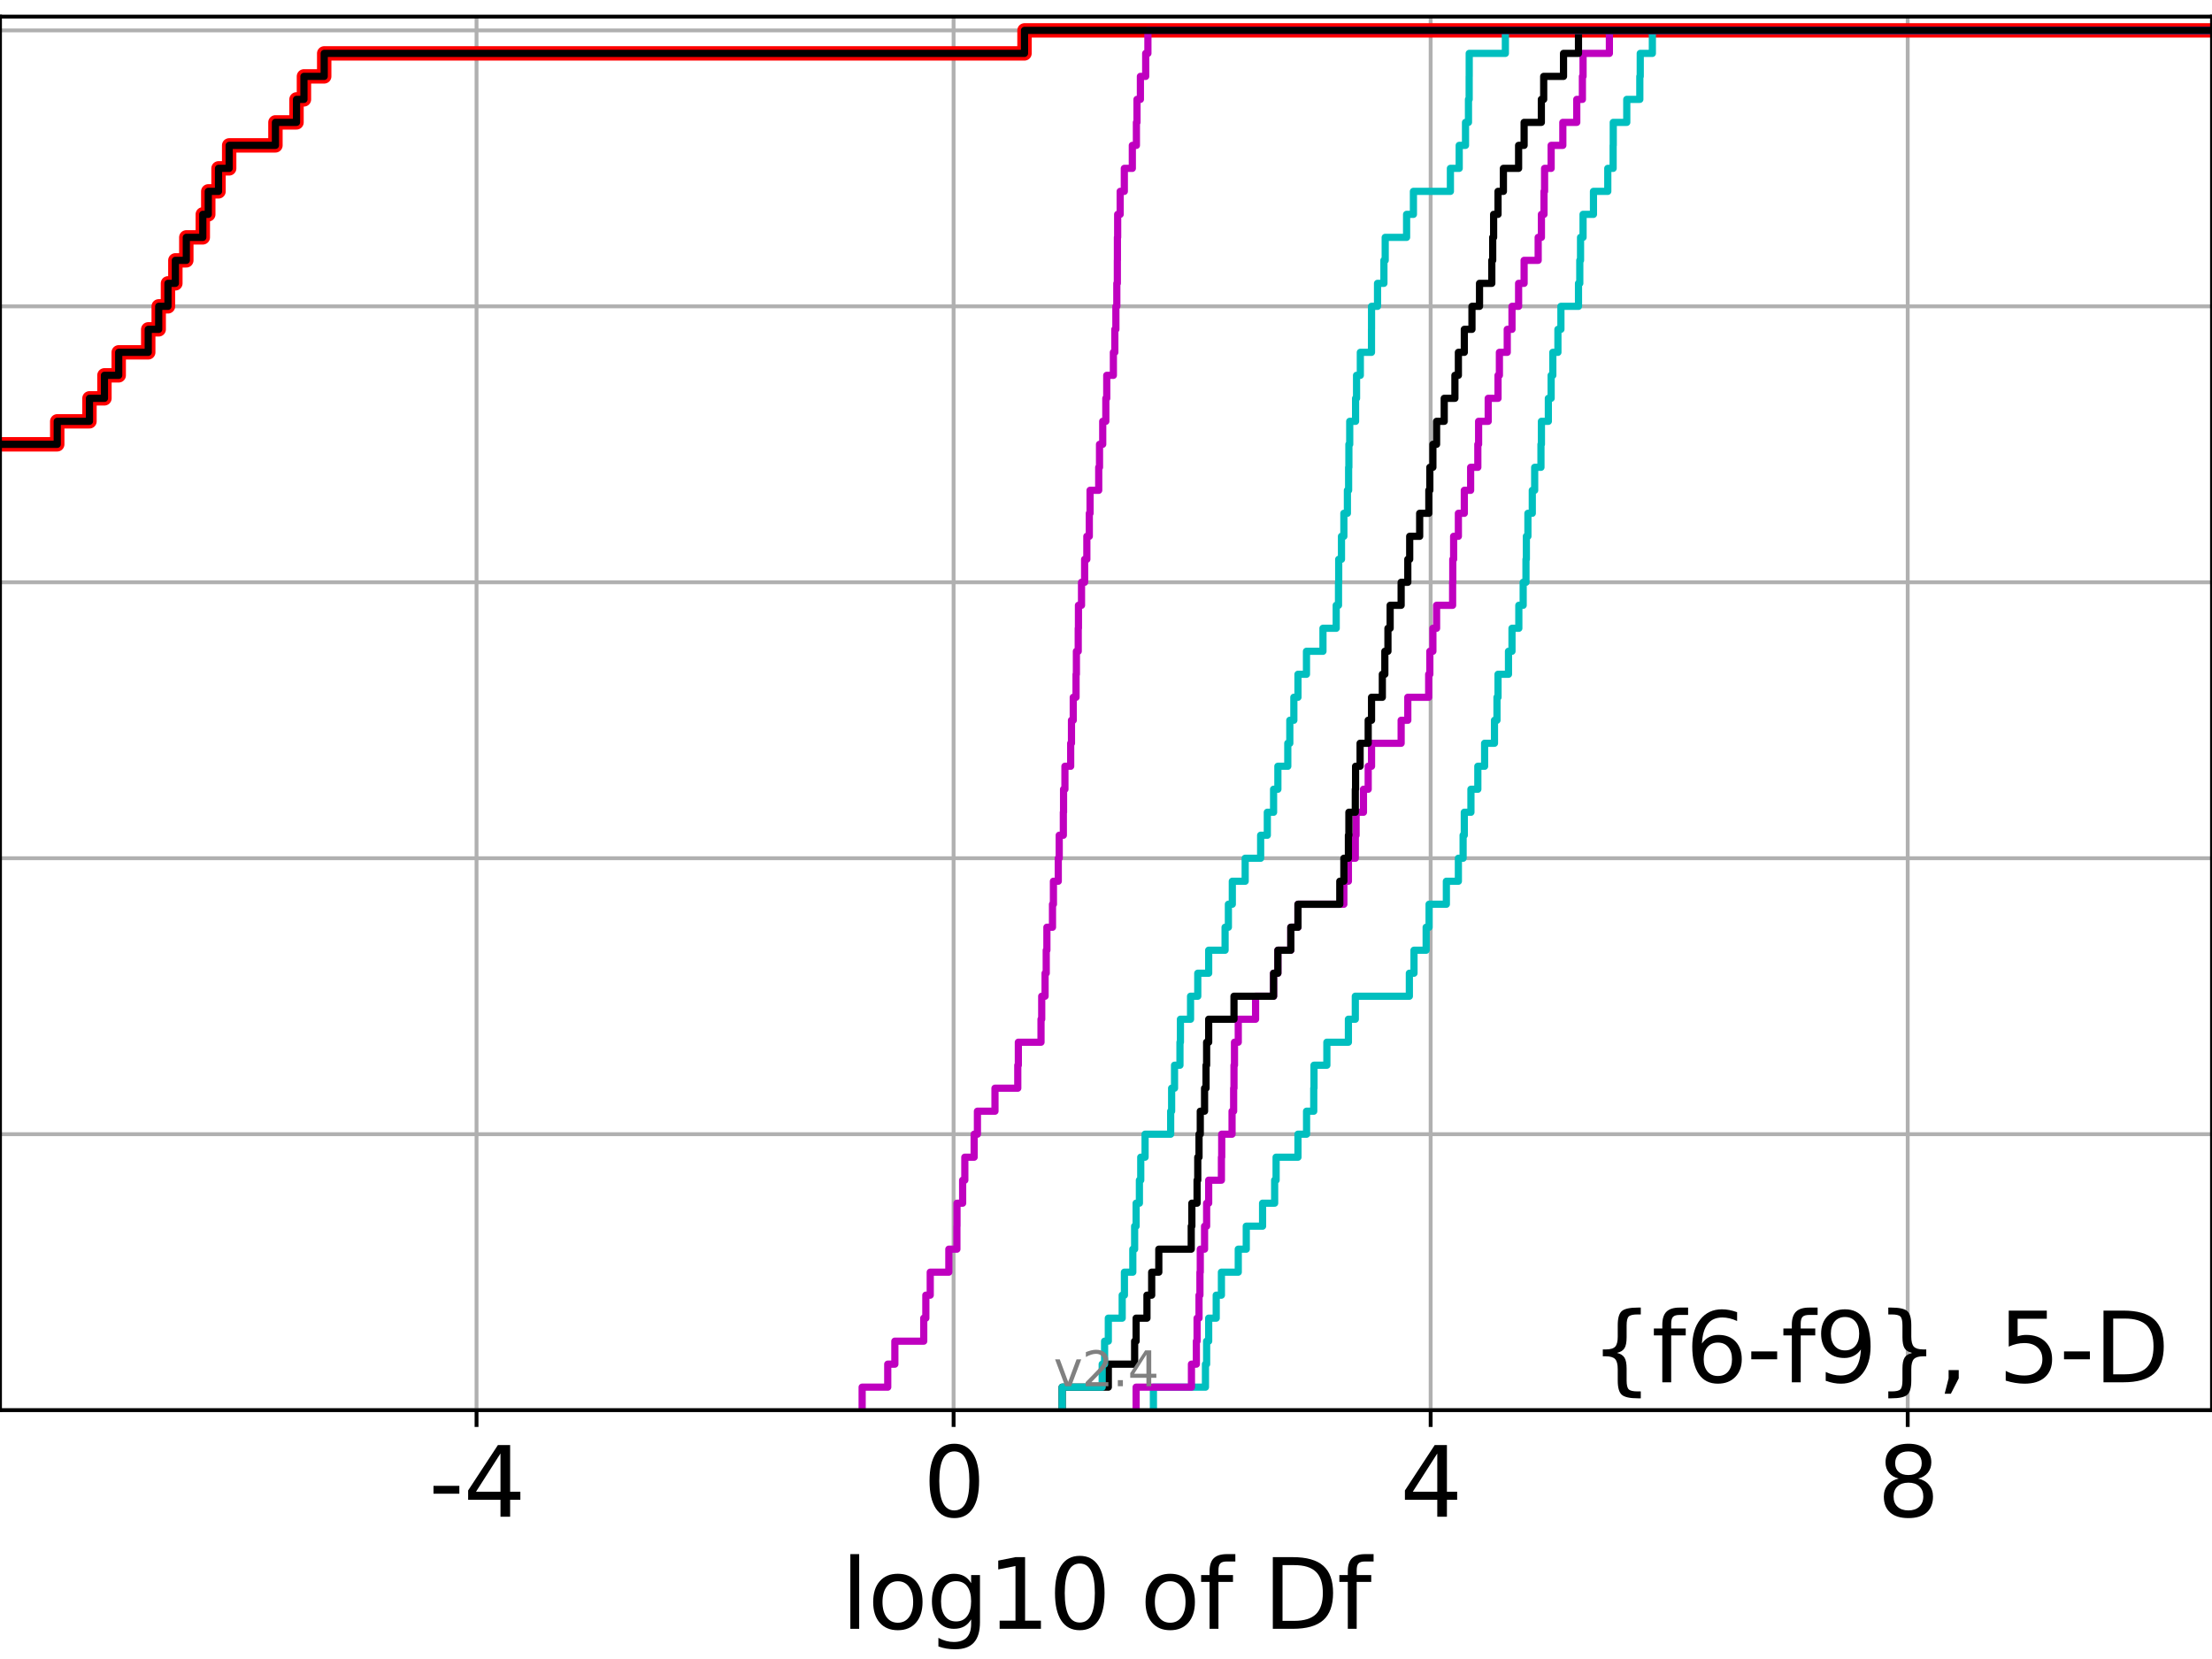 <?xml version="1.0" encoding="utf-8" standalone="no"?>
<!DOCTYPE svg PUBLIC "-//W3C//DTD SVG 1.1//EN"
  "http://www.w3.org/Graphics/SVG/1.1/DTD/svg11.dtd">
<svg height="345.6pt" version="1.1" viewBox="0 0 460.8 345.6" width="460.8pt" xmlns="http://www.w3.org/2000/svg" xmlns:xlink="http://www.w3.org/1999/xlink">
 <defs>
  <style type="text/css">*{stroke-linecap:butt;stroke-linejoin:round;}</style>
 </defs>
 <g id="figure_1">
  <g id="patch_1">
   <path d="M 0 345.6 
L 460.8 345.6 
L 460.8 0 
L 0 0 
z
" style="fill:#ffffff;"/>
  </g>
  <g id="axes_1">
   <g id="patch_2">
    <path d="M 0 293.76 
L 460.8 293.76 
L 460.8 3.456 
L 0 3.456 
z
" style="fill:#ffffff;"/>
   </g>
   <g id="matplotlib.axis_1">
    <g id="xtick_1">
     <g id="line2d_1">
      <path clip-path="url(#p497d58f28a)" d="M 99.272 293.76 
L 99.272 3.456 
" style="fill:none;stroke:#b0b0b0;stroke-linecap:square;stroke-width:0.8;"/>
     </g>
     <g id="line2d_2">
      <defs>
       <path d="M 0 0 
L 0 3.5 
" id="mc63144e203" style="stroke:#000000;stroke-width:0.8;"/>
      </defs>
      <g>
       <use style="stroke:#000000;stroke-width:0.8;" x="99.272" xlink:href="#mc63144e203" y="293.76"/>
      </g>
     </g>
     <g id="text_1">
      <!-- -4 -->
      <g transform="translate(89.302 315.957)scale(0.2 -0.2)">
       <defs>
        <path d="M 313 2009 
L 1997 2009 
L 1997 1497 
L 313 1497 
L 313 2009 
z
" id="DejaVuSans-2d" transform="scale(0.016)"/>
        <path d="M 2419 4116 
L 825 1625 
L 2419 1625 
L 2419 4116 
z
M 2253 4666 
L 3047 4666 
L 3047 1625 
L 3713 1625 
L 3713 1100 
L 3047 1100 
L 3047 0 
L 2419 0 
L 2419 1100 
L 313 1100 
L 313 1709 
L 2253 4666 
z
" id="DejaVuSans-34" transform="scale(0.016)"/>
       </defs>
       <use xlink:href="#DejaVuSans-2d"/>
       <use x="36.084" xlink:href="#DejaVuSans-34"/>
      </g>
     </g>
    </g>
    <g id="xtick_2">
     <g id="line2d_3">
      <path clip-path="url(#p497d58f28a)" d="M 198.652 293.76 
L 198.652 3.456 
" style="fill:none;stroke:#b0b0b0;stroke-linecap:square;stroke-width:0.8;"/>
     </g>
     <g id="line2d_4">
      <g>
       <use style="stroke:#000000;stroke-width:0.8;" x="198.652" xlink:href="#mc63144e203" y="293.76"/>
      </g>
     </g>
     <g id="text_2">
      <!-- 0 -->
      <g transform="translate(192.29 315.957)scale(0.2 -0.2)">
       <defs>
        <path d="M 2034 4250 
Q 1547 4250 1301 3770 
Q 1056 3291 1056 2328 
Q 1056 1369 1301 889 
Q 1547 409 2034 409 
Q 2525 409 2770 889 
Q 3016 1369 3016 2328 
Q 3016 3291 2770 3770 
Q 2525 4250 2034 4250 
z
M 2034 4750 
Q 2819 4750 3233 4129 
Q 3647 3509 3647 2328 
Q 3647 1150 3233 529 
Q 2819 -91 2034 -91 
Q 1250 -91 836 529 
Q 422 1150 422 2328 
Q 422 3509 836 4129 
Q 1250 4750 2034 4750 
z
" id="DejaVuSans-30" transform="scale(0.016)"/>
       </defs>
       <use xlink:href="#DejaVuSans-30"/>
      </g>
     </g>
    </g>
    <g id="xtick_3">
     <g id="line2d_5">
      <path clip-path="url(#p497d58f28a)" d="M 298.032 293.76 
L 298.032 3.456 
" style="fill:none;stroke:#b0b0b0;stroke-linecap:square;stroke-width:0.8;"/>
     </g>
     <g id="line2d_6">
      <g>
       <use style="stroke:#000000;stroke-width:0.8;" x="298.032" xlink:href="#mc63144e203" y="293.76"/>
      </g>
     </g>
     <g id="text_3">
      <!-- 4 -->
      <g transform="translate(291.67 315.957)scale(0.2 -0.2)">
       <use xlink:href="#DejaVuSans-34"/>
      </g>
     </g>
    </g>
    <g id="xtick_4">
     <g id="line2d_7">
      <path clip-path="url(#p497d58f28a)" d="M 397.412 293.76 
L 397.412 3.456 
" style="fill:none;stroke:#b0b0b0;stroke-linecap:square;stroke-width:0.8;"/>
     </g>
     <g id="line2d_8">
      <g>
       <use style="stroke:#000000;stroke-width:0.8;" x="397.412" xlink:href="#mc63144e203" y="293.76"/>
      </g>
     </g>
     <g id="text_4">
      <!-- 8 -->
      <g transform="translate(391.049 315.957)scale(0.2 -0.2)">
       <defs>
        <path d="M 2034 2216 
Q 1584 2216 1326 1975 
Q 1069 1734 1069 1313 
Q 1069 891 1326 650 
Q 1584 409 2034 409 
Q 2484 409 2743 651 
Q 3003 894 3003 1313 
Q 3003 1734 2745 1975 
Q 2488 2216 2034 2216 
z
M 1403 2484 
Q 997 2584 770 2862 
Q 544 3141 544 3541 
Q 544 4100 942 4425 
Q 1341 4750 2034 4750 
Q 2731 4750 3128 4425 
Q 3525 4100 3525 3541 
Q 3525 3141 3298 2862 
Q 3072 2584 2669 2484 
Q 3125 2378 3379 2068 
Q 3634 1759 3634 1313 
Q 3634 634 3220 271 
Q 2806 -91 2034 -91 
Q 1263 -91 848 271 
Q 434 634 434 1313 
Q 434 1759 690 2068 
Q 947 2378 1403 2484 
z
M 1172 3481 
Q 1172 3119 1398 2916 
Q 1625 2713 2034 2713 
Q 2441 2713 2670 2916 
Q 2900 3119 2900 3481 
Q 2900 3844 2670 4047 
Q 2441 4250 2034 4250 
Q 1625 4250 1398 4047 
Q 1172 3844 1172 3481 
z
" id="DejaVuSans-38" transform="scale(0.016)"/>
       </defs>
       <use xlink:href="#DejaVuSans-38"/>
      </g>
     </g>
    </g>
    <g id="text_5">
     <!-- log10 of Df -->
     <g transform="translate(175.214 339.313)scale(0.2 -0.2)">
      <defs>
       <path d="M 603 4863 
L 1178 4863 
L 1178 0 
L 603 0 
L 603 4863 
z
" id="DejaVuSans-6c" transform="scale(0.016)"/>
       <path d="M 1959 3097 
Q 1497 3097 1228 2736 
Q 959 2375 959 1747 
Q 959 1119 1226 758 
Q 1494 397 1959 397 
Q 2419 397 2687 759 
Q 2956 1122 2956 1747 
Q 2956 2369 2687 2733 
Q 2419 3097 1959 3097 
z
M 1959 3584 
Q 2709 3584 3137 3096 
Q 3566 2609 3566 1747 
Q 3566 888 3137 398 
Q 2709 -91 1959 -91 
Q 1206 -91 779 398 
Q 353 888 353 1747 
Q 353 2609 779 3096 
Q 1206 3584 1959 3584 
z
" id="DejaVuSans-6f" transform="scale(0.016)"/>
       <path d="M 2906 1791 
Q 2906 2416 2648 2759 
Q 2391 3103 1925 3103 
Q 1463 3103 1205 2759 
Q 947 2416 947 1791 
Q 947 1169 1205 825 
Q 1463 481 1925 481 
Q 2391 481 2648 825 
Q 2906 1169 2906 1791 
z
M 3481 434 
Q 3481 -459 3084 -895 
Q 2688 -1331 1869 -1331 
Q 1566 -1331 1297 -1286 
Q 1028 -1241 775 -1147 
L 775 -588 
Q 1028 -725 1275 -790 
Q 1522 -856 1778 -856 
Q 2344 -856 2625 -561 
Q 2906 -266 2906 331 
L 2906 616 
Q 2728 306 2450 153 
Q 2172 0 1784 0 
Q 1141 0 747 490 
Q 353 981 353 1791 
Q 353 2603 747 3093 
Q 1141 3584 1784 3584 
Q 2172 3584 2450 3431 
Q 2728 3278 2906 2969 
L 2906 3500 
L 3481 3500 
L 3481 434 
z
" id="DejaVuSans-67" transform="scale(0.016)"/>
       <path d="M 794 531 
L 1825 531 
L 1825 4091 
L 703 3866 
L 703 4441 
L 1819 4666 
L 2450 4666 
L 2450 531 
L 3481 531 
L 3481 0 
L 794 0 
L 794 531 
z
" id="DejaVuSans-31" transform="scale(0.016)"/>
       <path id="DejaVuSans-20" transform="scale(0.016)"/>
       <path d="M 2375 4863 
L 2375 4384 
L 1825 4384 
Q 1516 4384 1395 4259 
Q 1275 4134 1275 3809 
L 1275 3500 
L 2222 3500 
L 2222 3053 
L 1275 3053 
L 1275 0 
L 697 0 
L 697 3053 
L 147 3053 
L 147 3500 
L 697 3500 
L 697 3744 
Q 697 4328 969 4595 
Q 1241 4863 1831 4863 
L 2375 4863 
z
" id="DejaVuSans-66" transform="scale(0.016)"/>
       <path d="M 1259 4147 
L 1259 519 
L 2022 519 
Q 2988 519 3436 956 
Q 3884 1394 3884 2338 
Q 3884 3275 3436 3711 
Q 2988 4147 2022 4147 
L 1259 4147 
z
M 628 4666 
L 1925 4666 
Q 3281 4666 3915 4102 
Q 4550 3538 4550 2338 
Q 4550 1131 3912 565 
Q 3275 0 1925 0 
L 628 0 
L 628 4666 
z
" id="DejaVuSans-44" transform="scale(0.016)"/>
      </defs>
      <use xlink:href="#DejaVuSans-6c"/>
      <use x="27.783" xlink:href="#DejaVuSans-6f"/>
      <use x="88.965" xlink:href="#DejaVuSans-67"/>
      <use x="152.441" xlink:href="#DejaVuSans-31"/>
      <use x="216.064" xlink:href="#DejaVuSans-30"/>
      <use x="279.688" xlink:href="#DejaVuSans-20"/>
      <use x="311.475" xlink:href="#DejaVuSans-6f"/>
      <use x="372.656" xlink:href="#DejaVuSans-66"/>
      <use x="407.861" xlink:href="#DejaVuSans-20"/>
      <use x="439.648" xlink:href="#DejaVuSans-44"/>
      <use x="516.65" xlink:href="#DejaVuSans-66"/>
     </g>
    </g>
   </g>
   <g id="matplotlib.axis_2">
    <g id="ytick_1">
     <g id="line2d_9">
      <path clip-path="url(#p497d58f28a)" d="M 0 293.76 
L 460.8 293.76 
" style="fill:none;stroke:#b0b0b0;stroke-linecap:square;stroke-width:0.8;"/>
     </g>
     <g id="line2d_10">
      <defs>
       <path d="M 0 0 
L -3.5 0 
" id="me221f66301" style="stroke:#000000;stroke-width:0.8;"/>
      </defs>
      <g>
       <use style="stroke:#000000;stroke-width:0.8;" x="0" xlink:href="#me221f66301" y="293.76"/>
      </g>
     </g>
    </g>
    <g id="ytick_2">
     <g id="line2d_11">
      <path clip-path="url(#p497d58f28a)" d="M 0 236.274 
L 460.8 236.274 
" style="fill:none;stroke:#b0b0b0;stroke-linecap:square;stroke-width:0.8;"/>
     </g>
     <g id="line2d_12">
      <g>
       <use style="stroke:#000000;stroke-width:0.8;" x="0" xlink:href="#me221f66301" y="236.274"/>
      </g>
     </g>
    </g>
    <g id="ytick_3">
     <g id="line2d_13">
      <path clip-path="url(#p497d58f28a)" d="M 0 178.788 
L 460.8 178.788 
" style="fill:none;stroke:#b0b0b0;stroke-linecap:square;stroke-width:0.8;"/>
     </g>
     <g id="line2d_14">
      <g>
       <use style="stroke:#000000;stroke-width:0.8;" x="0" xlink:href="#me221f66301" y="178.788"/>
      </g>
     </g>
    </g>
    <g id="ytick_4">
     <g id="line2d_15">
      <path clip-path="url(#p497d58f28a)" d="M 0 121.302 
L 460.8 121.302 
" style="fill:none;stroke:#b0b0b0;stroke-linecap:square;stroke-width:0.8;"/>
     </g>
     <g id="line2d_16">
      <g>
       <use style="stroke:#000000;stroke-width:0.8;" x="0" xlink:href="#me221f66301" y="121.302"/>
      </g>
     </g>
    </g>
    <g id="ytick_5">
     <g id="line2d_17">
      <path clip-path="url(#p497d58f28a)" d="M 0 63.816 
L 460.8 63.816 
" style="fill:none;stroke:#b0b0b0;stroke-linecap:square;stroke-width:0.8;"/>
     </g>
     <g id="line2d_18">
      <g>
       <use style="stroke:#000000;stroke-width:0.8;" x="0" xlink:href="#me221f66301" y="63.816"/>
      </g>
     </g>
    </g>
    <g id="ytick_6">
     <g id="line2d_19">
      <path clip-path="url(#p497d58f28a)" d="M 0 6.33 
L 460.8 6.33 
" style="fill:none;stroke:#b0b0b0;stroke-linecap:square;stroke-width:0.8;"/>
     </g>
     <g id="line2d_20">
      <g>
       <use style="stroke:#000000;stroke-width:0.8;" x="0" xlink:href="#me221f66301" y="6.33"/>
      </g>
     </g>
    </g>
   </g>
   <g id="line2d_21">
    <path clip-path="url(#p497d58f28a)" d="M -1 92.559 
L 11.924 92.559 
L 11.924 87.769 
L 18.638 87.769 
L 18.638 82.978 
L 21.756 82.978 
L 21.756 78.188 
L 24.73 78.188 
L 24.73 73.397 
L 30.879 73.397 
L 30.879 68.607 
L 33.061 68.607 
L 33.061 63.816 
L 34.99 63.816 
L 34.99 59.026 
L 36.532 59.026 
L 36.532 54.235 
L 38.812 54.235 
L 38.812 49.445 
L 42.246 49.445 
L 42.246 44.654 
L 43.386 44.654 
L 43.386 39.864 
L 45.521 39.864 
L 45.521 35.073 
L 47.74 35.073 
L 47.74 30.283 
L 57.379 30.283 
L 57.379 25.492 
L 61.768 25.492 
L 61.768 20.702 
L 63.316 20.702 
L 63.316 15.911 
L 67.537 15.911 
L 67.537 11.121 
L 213.422 11.121 
L 213.422 6.33 
L 213.422 6.33 
L 213.422 6.33 
L 460.8 6.33 
" style="fill:none;stroke:#ff0000;stroke-linecap:square;stroke-width:3;"/>
   </g>
   <g id="line2d_22">
    <path clip-path="url(#p497d58f28a)" d="M 240.277 293.76 
L 240.277 288.97 
L 251.119 288.97 
L 251.119 284.179 
L 251.362 284.179 
L 251.362 279.389 
L 251.791 279.389 
L 251.791 274.598 
L 253.36 274.598 
L 253.36 269.808 
L 254.444 269.808 
L 254.444 265.017 
L 257.954 265.017 
L 257.954 260.227 
L 259.62 260.227 
L 259.62 255.436 
L 263.017 255.436 
L 263.017 250.646 
L 265.532 250.646 
L 265.532 245.855 
L 265.836 245.855 
L 265.836 241.065 
L 270.391 241.065 
L 270.391 236.274 
L 272.181 236.274 
L 272.181 231.484 
L 273.676 231.484 
L 273.676 226.693 
L 273.732 226.693 
L 273.732 221.903 
L 276.411 221.903 
L 276.411 217.112 
L 280.897 217.112 
L 280.897 212.322 
L 282.336 212.322 
L 282.336 207.531 
L 293.596 207.531 
L 293.596 202.741 
L 294.563 202.741 
L 294.563 197.95 
L 297.093 197.95 
L 297.093 193.16 
L 297.706 193.16 
L 297.706 188.369 
L 301.305 188.369 
L 301.305 183.579 
L 303.808 183.579 
L 303.808 178.788 
L 304.791 178.788 
L 304.791 173.998 
L 305.04 173.998 
L 305.04 169.207 
L 306.422 169.207 
L 306.422 164.417 
L 307.859 164.417 
L 307.859 159.626 
L 309.272 159.626 
L 309.272 154.836 
L 311.327 154.836 
L 311.327 150.045 
L 311.848 150.045 
L 311.848 145.255 
L 312.067 145.255 
L 312.067 140.464 
L 314.246 140.464 
L 314.246 135.674 
L 314.976 135.674 
L 314.976 130.883 
L 316.4 130.883 
L 316.4 126.093 
L 317.304 126.093 
L 317.304 121.302 
L 317.887 121.302 
L 317.887 116.512 
L 317.97 116.512 
L 317.97 111.721 
L 318.291 111.721 
L 318.291 106.931 
L 319.204 106.931 
L 319.204 102.14 
L 319.7 102.14 
L 319.7 97.35 
L 321.01 97.35 
L 321.01 92.559 
L 321.106 92.559 
L 321.106 87.769 
L 322.55 87.769 
L 322.55 82.978 
L 323.132 82.978 
L 323.132 78.188 
L 323.48 78.188 
L 323.48 73.397 
L 324.543 73.397 
L 324.543 68.607 
L 325.168 68.607 
L 325.168 63.816 
L 328.83 63.816 
L 328.83 59.026 
L 329.099 59.026 
L 329.099 54.235 
L 329.255 54.235 
L 329.255 49.445 
L 329.78 49.445 
L 329.78 44.654 
L 331.948 44.654 
L 331.948 39.864 
L 334.93 39.864 
L 334.93 35.073 
L 336.044 35.073 
L 336.044 30.283 
L 336.07 30.283 
L 336.07 25.492 
L 338.887 25.492 
L 338.887 20.702 
L 341.605 20.702 
L 341.605 15.911 
L 341.693 15.911 
L 341.693 11.121 
L 344.217 11.121 
L 344.217 6.33 
L 344.217 6.33 
L 344.217 6.33 
L 460.8 6.33 
" style="fill:none;stroke:#00bfbf;stroke-linecap:square;stroke-width:1.5;"/>
   </g>
   <g id="line2d_23">
    <path clip-path="url(#p497d58f28a)" d="M 236.675 293.76 
L 236.675 288.97 
L 248.2 288.97 
L 248.2 284.179 
L 249.223 284.179 
L 249.223 279.389 
L 249.373 279.389 
L 249.373 274.598 
L 249.779 274.598 
L 249.779 269.808 
L 249.968 269.808 
L 249.968 265.017 
L 250.039 265.017 
L 250.039 260.227 
L 250.932 260.227 
L 250.932 255.436 
L 251.362 255.436 
L 251.362 250.646 
L 251.791 250.646 
L 251.791 245.855 
L 254.444 245.855 
L 254.444 241.065 
L 254.505 241.065 
L 254.505 236.274 
L 256.66 236.274 
L 256.66 231.484 
L 256.988 231.484 
L 256.988 226.693 
L 257.062 226.693 
L 257.062 221.903 
L 257.165 221.903 
L 257.165 217.112 
L 257.954 217.112 
L 257.954 212.322 
L 261.56 212.322 
L 261.56 207.531 
L 265.31 207.531 
L 265.31 202.741 
L 266.205 202.741 
L 266.205 197.95 
L 268.9 197.95 
L 268.9 193.16 
L 270.391 193.16 
L 270.391 188.369 
L 279.952 188.369 
L 279.952 183.579 
L 280.897 183.579 
L 280.897 178.788 
L 282.336 178.788 
L 282.336 173.998 
L 282.499 173.998 
L 282.499 169.207 
L 284.033 169.207 
L 284.033 164.417 
L 285.019 164.417 
L 285.019 159.626 
L 285.717 159.626 
L 285.717 154.836 
L 291.884 154.836 
L 291.884 150.045 
L 293.271 150.045 
L 293.271 145.255 
L 297.62 145.255 
L 297.62 140.464 
L 297.861 140.464 
L 297.861 135.674 
L 298.497 135.674 
L 298.497 130.883 
L 299.267 130.883 
L 299.267 126.093 
L 302.605 126.093 
L 302.605 121.302 
L 302.64 121.302 
L 302.64 116.512 
L 302.818 116.512 
L 302.818 111.721 
L 303.808 111.721 
L 303.808 106.931 
L 305.044 106.931 
L 305.044 102.14 
L 306.361 102.14 
L 306.361 97.35 
L 307.859 97.35 
L 307.859 92.559 
L 308.021 92.559 
L 308.021 87.769 
L 310.022 87.769 
L 310.022 82.978 
L 312.067 82.978 
L 312.067 78.188 
L 312.351 78.188 
L 312.351 73.397 
L 313.987 73.397 
L 313.987 68.607 
L 314.976 68.607 
L 314.976 63.816 
L 316.353 63.816 
L 316.353 59.026 
L 317.5 59.026 
L 317.5 54.235 
L 320.431 54.235 
L 320.431 49.445 
L 321.106 49.445 
L 321.106 44.654 
L 321.644 44.654 
L 321.644 39.864 
L 321.764 39.864 
L 321.764 35.073 
L 323.132 35.073 
L 323.132 30.283 
L 325.565 30.283 
L 325.565 25.492 
L 328.469 25.492 
L 328.469 20.702 
L 329.643 20.702 
L 329.643 15.911 
L 329.78 15.911 
L 329.78 11.121 
L 335.265 11.121 
L 335.265 6.33 
L 335.265 6.33 
L 335.265 6.33 
L 460.8 6.33 
" style="fill:none;stroke:#bf00bf;stroke-linecap:square;stroke-width:1.5;"/>
   </g>
   <g id="line2d_24">
    <path clip-path="url(#p497d58f28a)" d="M 221.266 293.76 
L 221.266 288.97 
L 230.884 288.97 
L 230.884 284.179 
L 236.365 284.179 
L 236.365 279.389 
L 236.675 279.389 
L 236.675 274.598 
L 238.933 274.598 
L 238.933 269.808 
L 239.917 269.808 
L 239.917 265.017 
L 241.401 265.017 
L 241.401 260.227 
L 248.156 260.227 
L 248.156 255.436 
L 248.287 255.436 
L 248.287 250.646 
L 249.373 250.646 
L 249.373 245.855 
L 249.517 245.855 
L 249.517 241.065 
L 249.779 241.065 
L 249.779 236.274 
L 250.039 236.274 
L 250.039 231.484 
L 250.932 231.484 
L 250.932 226.693 
L 251.24 226.693 
L 251.24 221.903 
L 251.362 221.903 
L 251.362 217.112 
L 251.791 217.112 
L 251.791 212.322 
L 257.062 212.322 
L 257.062 207.531 
L 265.31 207.531 
L 265.31 202.741 
L 266.205 202.741 
L 266.205 197.95 
L 268.9 197.95 
L 268.9 193.16 
L 270.391 193.16 
L 270.391 188.369 
L 279.103 188.369 
L 279.103 183.579 
L 279.952 183.579 
L 279.952 178.788 
L 280.897 178.788 
L 280.897 173.998 
L 280.998 173.998 
L 280.998 169.207 
L 282.336 169.207 
L 282.336 164.417 
L 282.392 164.417 
L 282.392 159.626 
L 283.333 159.626 
L 283.333 154.836 
L 285.019 154.836 
L 285.019 150.045 
L 285.717 150.045 
L 285.717 145.255 
L 287.966 145.255 
L 287.966 140.464 
L 288.486 140.464 
L 288.486 135.674 
L 289.134 135.674 
L 289.134 130.883 
L 289.593 130.883 
L 289.593 126.093 
L 291.884 126.093 
L 291.884 121.302 
L 293.271 121.302 
L 293.271 116.512 
L 293.666 116.512 
L 293.666 111.721 
L 295.743 111.721 
L 295.743 106.931 
L 297.651 106.931 
L 297.651 102.14 
L 297.861 102.14 
L 297.861 97.35 
L 298.497 97.35 
L 298.497 92.559 
L 299.267 92.559 
L 299.267 87.769 
L 300.858 87.769 
L 300.858 82.978 
L 303.084 82.978 
L 303.084 78.188 
L 303.808 78.188 
L 303.808 73.397 
L 305.044 73.397 
L 305.044 68.607 
L 306.637 68.607 
L 306.637 63.816 
L 308.211 63.816 
L 308.211 59.026 
L 310.771 59.026 
L 310.771 54.235 
L 310.957 54.235 
L 310.957 49.445 
L 311.149 49.445 
L 311.149 44.654 
L 312.067 44.654 
L 312.067 39.864 
L 313.187 39.864 
L 313.187 35.073 
L 316.353 35.073 
L 316.353 30.283 
L 317.5 30.283 
L 317.5 25.492 
L 321.092 25.492 
L 321.092 20.702 
L 321.58 20.702 
L 321.58 15.911 
L 325.711 15.911 
L 325.711 11.121 
L 328.826 11.121 
L 328.826 6.33 
L 328.826 6.33 
L 328.826 6.33 
L 460.8 6.33 
" style="fill:none;stroke:#000000;stroke-linecap:square;stroke-width:1.5;"/>
   </g>
   <g id="line2d_25">
    <path clip-path="url(#p497d58f28a)" d="M 221.266 293.76 
L 221.266 288.97 
L 229.608 288.97 
L 229.608 284.179 
L 230.108 284.179 
L 230.108 279.389 
L 230.884 279.389 
L 230.884 274.598 
L 233.773 274.598 
L 233.773 269.808 
L 234.237 269.808 
L 234.237 265.017 
L 235.985 265.017 
L 235.985 260.227 
L 236.365 260.227 
L 236.365 255.436 
L 236.675 255.436 
L 236.675 250.646 
L 237.359 250.646 
L 237.359 245.855 
L 237.638 245.855 
L 237.638 241.065 
L 238.541 241.065 
L 238.541 236.274 
L 243.872 236.274 
L 243.872 231.484 
L 244.072 231.484 
L 244.072 226.693 
L 244.676 226.693 
L 244.676 221.903 
L 245.808 221.903 
L 245.808 217.112 
L 245.905 217.112 
L 245.905 212.322 
L 248.014 212.322 
L 248.014 207.531 
L 249.517 207.531 
L 249.517 202.741 
L 251.791 202.741 
L 251.791 197.95 
L 255.207 197.95 
L 255.207 193.16 
L 255.897 193.16 
L 255.897 188.369 
L 256.713 188.369 
L 256.713 183.579 
L 259.395 183.579 
L 259.395 178.788 
L 262.615 178.788 
L 262.615 173.998 
L 264.006 173.998 
L 264.006 169.207 
L 265.31 169.207 
L 265.31 164.417 
L 266.205 164.417 
L 266.205 159.626 
L 268.269 159.626 
L 268.269 154.836 
L 268.691 154.836 
L 268.691 150.045 
L 269.533 150.045 
L 269.533 145.255 
L 270.391 145.255 
L 270.391 140.464 
L 272.163 140.464 
L 272.163 135.674 
L 275.598 135.674 
L 275.598 130.883 
L 278.356 130.883 
L 278.356 126.093 
L 278.836 126.093 
L 278.836 121.302 
L 278.876 121.302 
L 278.876 116.512 
L 279.455 116.512 
L 279.455 111.721 
L 279.952 111.721 
L 279.952 106.931 
L 280.688 106.931 
L 280.688 102.14 
L 280.941 102.14 
L 280.941 97.35 
L 280.998 97.35 
L 280.998 92.559 
L 281.172 92.559 
L 281.172 87.769 
L 282.392 87.769 
L 282.392 82.978 
L 282.594 82.978 
L 282.594 78.188 
L 283.381 78.188 
L 283.381 73.397 
L 285.706 73.397 
L 285.706 68.607 
L 285.717 68.607 
L 285.717 63.816 
L 286.964 63.816 
L 286.964 59.026 
L 288.295 59.026 
L 288.295 54.235 
L 288.563 54.235 
L 288.563 49.445 
L 293.02 49.445 
L 293.02 44.654 
L 294.441 44.654 
L 294.441 39.864 
L 302.146 39.864 
L 302.146 35.073 
L 303.979 35.073 
L 303.979 30.283 
L 305.294 30.283 
L 305.294 25.492 
L 305.91 25.492 
L 305.91 20.702 
L 306.055 20.702 
L 306.055 15.911 
L 306.065 15.911 
L 306.065 11.121 
L 313.597 11.121 
L 313.597 6.33 
L 313.597 6.33 
L 313.597 6.33 
L 460.8 6.33 
" style="fill:none;stroke:#00bfbf;stroke-linecap:square;stroke-width:1.5;"/>
   </g>
   <g id="line2d_26">
    <path clip-path="url(#p497d58f28a)" d="M 179.601 293.76 
L 179.601 288.97 
L 184.933 288.97 
L 184.933 284.179 
L 186.415 284.179 
L 186.415 279.389 
L 192.431 279.389 
L 192.431 274.598 
L 192.869 274.598 
L 192.869 269.808 
L 193.785 269.808 
L 193.785 265.017 
L 197.661 265.017 
L 197.661 260.227 
L 199.339 260.227 
L 199.339 255.436 
L 199.36 255.436 
L 199.36 250.646 
L 200.536 250.646 
L 200.536 245.855 
L 200.991 245.855 
L 200.991 241.065 
L 202.933 241.065 
L 202.933 236.274 
L 203.615 236.274 
L 203.615 231.484 
L 207.273 231.484 
L 207.273 226.693 
L 212.022 226.693 
L 212.022 221.903 
L 212.14 221.903 
L 212.14 217.112 
L 216.862 217.112 
L 216.862 212.322 
L 217.008 212.322 
L 217.008 207.531 
L 217.71 207.531 
L 217.71 202.741 
L 217.948 202.741 
L 217.948 197.95 
L 218.087 197.95 
L 218.087 193.16 
L 219.253 193.16 
L 219.253 188.369 
L 219.447 188.369 
L 219.447 183.579 
L 220.458 183.579 
L 220.458 178.788 
L 220.654 178.788 
L 220.654 173.998 
L 221.514 173.998 
L 221.514 169.207 
L 221.558 169.207 
L 221.558 164.417 
L 221.844 164.417 
L 221.844 159.626 
L 223.042 159.626 
L 223.042 154.836 
L 223.209 154.836 
L 223.209 150.045 
L 223.579 150.045 
L 223.579 145.255 
L 224.161 145.255 
L 224.161 140.464 
L 224.231 140.464 
L 224.231 135.674 
L 224.616 135.674 
L 224.616 130.883 
L 224.661 130.883 
L 224.661 126.093 
L 225.3 126.093 
L 225.3 121.302 
L 225.946 121.302 
L 225.946 116.512 
L 226.409 116.512 
L 226.409 111.721 
L 226.923 111.721 
L 226.923 106.931 
L 227.081 106.931 
L 227.081 102.14 
L 228.883 102.14 
L 228.883 97.35 
L 229.048 97.35 
L 229.048 92.559 
L 229.717 92.559 
L 229.717 87.769 
L 230.363 87.769 
L 230.363 82.978 
L 230.555 82.978 
L 230.555 78.188 
L 231.937 78.188 
L 231.937 73.397 
L 232.238 73.397 
L 232.238 68.607 
L 232.459 68.607 
L 232.459 63.816 
L 232.654 63.816 
L 232.654 59.026 
L 232.764 59.026 
L 232.764 54.235 
L 232.779 54.235 
L 232.779 49.445 
L 232.83 49.445 
L 232.83 44.654 
L 233.354 44.654 
L 233.354 39.864 
L 234.217 39.864 
L 234.217 35.073 
L 235.885 35.073 
L 235.885 30.283 
L 236.734 30.283 
L 236.734 25.492 
L 236.857 25.492 
L 236.857 20.702 
L 237.566 20.702 
L 237.566 15.911 
L 238.669 15.911 
L 238.669 11.121 
L 239.129 11.121 
L 239.129 6.33 
L 239.129 6.33 
L 239.129 6.33 
L 460.8 6.33 
" style="fill:none;stroke:#bf00bf;stroke-linecap:square;stroke-width:1.5;"/>
   </g>
   <g id="line2d_27">
    <path clip-path="url(#p497d58f28a)" d="M -1 92.559 
L 11.924 92.559 
L 11.924 87.769 
L 18.638 87.769 
L 18.638 82.978 
L 21.756 82.978 
L 21.756 78.188 
L 24.73 78.188 
L 24.73 73.397 
L 30.879 73.397 
L 30.879 68.607 
L 33.061 68.607 
L 33.061 63.816 
L 34.99 63.816 
L 34.99 59.026 
L 36.532 59.026 
L 36.532 54.235 
L 38.812 54.235 
L 38.812 49.445 
L 42.246 49.445 
L 42.246 44.654 
L 43.386 44.654 
L 43.386 39.864 
L 45.521 39.864 
L 45.521 35.073 
L 47.74 35.073 
L 47.74 30.283 
L 57.379 30.283 
L 57.379 25.492 
L 61.768 25.492 
L 61.768 20.702 
L 63.316 20.702 
L 63.316 15.911 
L 67.537 15.911 
L 67.537 11.121 
L 213.422 11.121 
L 213.422 6.33 
L 213.422 6.33 
L 213.422 6.33 
L 460.8 6.33 
" style="fill:none;stroke:#000000;stroke-linecap:square;stroke-width:1.5;"/>
   </g>
   <g id="patch_3">
    <path d="M 0 293.76 
L 0 3.456 
" style="fill:none;stroke:#000000;stroke-linecap:square;stroke-linejoin:miter;stroke-width:0.8;"/>
   </g>
   <g id="patch_4">
    <path d="M 460.8 293.76 
L 460.8 3.456 
" style="fill:none;stroke:#000000;stroke-linecap:square;stroke-linejoin:miter;stroke-width:0.8;"/>
   </g>
   <g id="patch_5">
    <path d="M 0 293.76 
L 460.8 293.76 
" style="fill:none;stroke:#000000;stroke-linecap:square;stroke-linejoin:miter;stroke-width:0.8;"/>
   </g>
   <g id="patch_6">
    <path d="M 0 3.456 
L 460.8 3.456 
" style="fill:none;stroke:#000000;stroke-linecap:square;stroke-linejoin:miter;stroke-width:0.8;"/>
   </g>
   <g id="text_6">
    <!-- {f6-f9}, 5-D -->
    <g transform="translate(331.334 287.954)scale(0.2 -0.2)">
     <defs>
      <path d="M 3272 -594 
L 3272 -1044 
L 3078 -1044 
Q 2300 -1044 2036 -812 
Q 1772 -581 1772 109 
L 1772 856 
Q 1772 1328 1603 1509 
Q 1434 1691 991 1691 
L 800 1691 
L 800 2138 
L 991 2138 
Q 1438 2138 1605 2317 
Q 1772 2497 1772 2963 
L 1772 3713 
Q 1772 4403 2036 4633 
Q 2300 4863 3078 4863 
L 3272 4863 
L 3272 4416 
L 3059 4416 
Q 2619 4416 2484 4278 
Q 2350 4141 2350 3700 
L 2350 2925 
Q 2350 2434 2208 2212 
Q 2066 1991 1722 1913 
Q 2069 1828 2209 1606 
Q 2350 1384 2350 897 
L 2350 122 
Q 2350 -319 2484 -456 
Q 2619 -594 3059 -594 
L 3272 -594 
z
" id="DejaVuSans-7b" transform="scale(0.016)"/>
      <path d="M 2113 2584 
Q 1688 2584 1439 2293 
Q 1191 2003 1191 1497 
Q 1191 994 1439 701 
Q 1688 409 2113 409 
Q 2538 409 2786 701 
Q 3034 994 3034 1497 
Q 3034 2003 2786 2293 
Q 2538 2584 2113 2584 
z
M 3366 4563 
L 3366 3988 
Q 3128 4100 2886 4159 
Q 2644 4219 2406 4219 
Q 1781 4219 1451 3797 
Q 1122 3375 1075 2522 
Q 1259 2794 1537 2939 
Q 1816 3084 2150 3084 
Q 2853 3084 3261 2657 
Q 3669 2231 3669 1497 
Q 3669 778 3244 343 
Q 2819 -91 2113 -91 
Q 1303 -91 875 529 
Q 447 1150 447 2328 
Q 447 3434 972 4092 
Q 1497 4750 2381 4750 
Q 2619 4750 2861 4703 
Q 3103 4656 3366 4563 
z
" id="DejaVuSans-36" transform="scale(0.016)"/>
      <path d="M 703 97 
L 703 672 
Q 941 559 1184 500 
Q 1428 441 1663 441 
Q 2288 441 2617 861 
Q 2947 1281 2994 2138 
Q 2813 1869 2534 1725 
Q 2256 1581 1919 1581 
Q 1219 1581 811 2004 
Q 403 2428 403 3163 
Q 403 3881 828 4315 
Q 1253 4750 1959 4750 
Q 2769 4750 3195 4129 
Q 3622 3509 3622 2328 
Q 3622 1225 3098 567 
Q 2575 -91 1691 -91 
Q 1453 -91 1209 -44 
Q 966 3 703 97 
z
M 1959 2075 
Q 2384 2075 2632 2365 
Q 2881 2656 2881 3163 
Q 2881 3666 2632 3958 
Q 2384 4250 1959 4250 
Q 1534 4250 1286 3958 
Q 1038 3666 1038 3163 
Q 1038 2656 1286 2365 
Q 1534 2075 1959 2075 
z
" id="DejaVuSans-39" transform="scale(0.016)"/>
      <path d="M 800 -594 
L 1019 -594 
Q 1456 -594 1589 -459 
Q 1722 -325 1722 122 
L 1722 897 
Q 1722 1384 1862 1606 
Q 2003 1828 2350 1913 
Q 2003 1991 1862 2212 
Q 1722 2434 1722 2925 
L 1722 3700 
Q 1722 4144 1589 4280 
Q 1456 4416 1019 4416 
L 800 4416 
L 800 4863 
L 997 4863 
Q 1775 4863 2036 4633 
Q 2297 4403 2297 3713 
L 2297 2963 
Q 2297 2497 2465 2317 
Q 2634 2138 3078 2138 
L 3272 2138 
L 3272 1691 
L 3078 1691 
Q 2634 1691 2465 1509 
Q 2297 1328 2297 856 
L 2297 109 
Q 2297 -581 2036 -812 
Q 1775 -1044 997 -1044 
L 800 -1044 
L 800 -594 
z
" id="DejaVuSans-7d" transform="scale(0.016)"/>
      <path d="M 750 794 
L 1409 794 
L 1409 256 
L 897 -744 
L 494 -744 
L 750 256 
L 750 794 
z
" id="DejaVuSans-2c" transform="scale(0.016)"/>
      <path d="M 691 4666 
L 3169 4666 
L 3169 4134 
L 1269 4134 
L 1269 2991 
Q 1406 3038 1543 3061 
Q 1681 3084 1819 3084 
Q 2600 3084 3056 2656 
Q 3513 2228 3513 1497 
Q 3513 744 3044 326 
Q 2575 -91 1722 -91 
Q 1428 -91 1123 -41 
Q 819 9 494 109 
L 494 744 
Q 775 591 1075 516 
Q 1375 441 1709 441 
Q 2250 441 2565 725 
Q 2881 1009 2881 1497 
Q 2881 1984 2565 2268 
Q 2250 2553 1709 2553 
Q 1456 2553 1204 2497 
Q 953 2441 691 2322 
L 691 4666 
z
" id="DejaVuSans-35" transform="scale(0.016)"/>
     </defs>
     <use xlink:href="#DejaVuSans-7b"/>
     <use x="63.623" xlink:href="#DejaVuSans-66"/>
     <use x="98.828" xlink:href="#DejaVuSans-36"/>
     <use x="162.451" xlink:href="#DejaVuSans-2d"/>
     <use x="198.535" xlink:href="#DejaVuSans-66"/>
     <use x="233.74" xlink:href="#DejaVuSans-39"/>
     <use x="297.363" xlink:href="#DejaVuSans-7d"/>
     <use x="360.986" xlink:href="#DejaVuSans-2c"/>
     <use x="392.773" xlink:href="#DejaVuSans-20"/>
     <use x="424.561" xlink:href="#DejaVuSans-35"/>
     <use x="488.184" xlink:href="#DejaVuSans-2d"/>
     <use x="524.268" xlink:href="#DejaVuSans-44"/>
    </g>
   </g>
   <g id="text_7">
    <!-- v2.4 -->
    <g style="fill:#808080;" transform="translate(219.489 288.777)scale(0.1 -0.1)">
     <defs>
      <path d="M 191 3500 
L 800 3500 
L 1894 563 
L 2988 3500 
L 3597 3500 
L 2284 0 
L 1503 0 
L 191 3500 
z
" id="DejaVuSans-76" transform="scale(0.016)"/>
      <path d="M 1228 531 
L 3431 531 
L 3431 0 
L 469 0 
L 469 531 
Q 828 903 1448 1529 
Q 2069 2156 2228 2338 
Q 2531 2678 2651 2914 
Q 2772 3150 2772 3378 
Q 2772 3750 2511 3984 
Q 2250 4219 1831 4219 
Q 1534 4219 1204 4116 
Q 875 4013 500 3803 
L 500 4441 
Q 881 4594 1212 4672 
Q 1544 4750 1819 4750 
Q 2544 4750 2975 4387 
Q 3406 4025 3406 3419 
Q 3406 3131 3298 2873 
Q 3191 2616 2906 2266 
Q 2828 2175 2409 1742 
Q 1991 1309 1228 531 
z
" id="DejaVuSans-32" transform="scale(0.016)"/>
      <path d="M 684 794 
L 1344 794 
L 1344 0 
L 684 0 
L 684 794 
z
" id="DejaVuSans-2e" transform="scale(0.016)"/>
     </defs>
     <use xlink:href="#DejaVuSans-76"/>
     <use x="59.18" xlink:href="#DejaVuSans-32"/>
     <use x="122.803" xlink:href="#DejaVuSans-2e"/>
     <use x="154.59" xlink:href="#DejaVuSans-34"/>
    </g>
   </g>
  </g>
 </g>
 <defs>
  <clipPath id="p497d58f28a">
   <rect height="290.304" width="460.8" x="0" y="3.456"/>
  </clipPath>
 </defs>
</svg>
